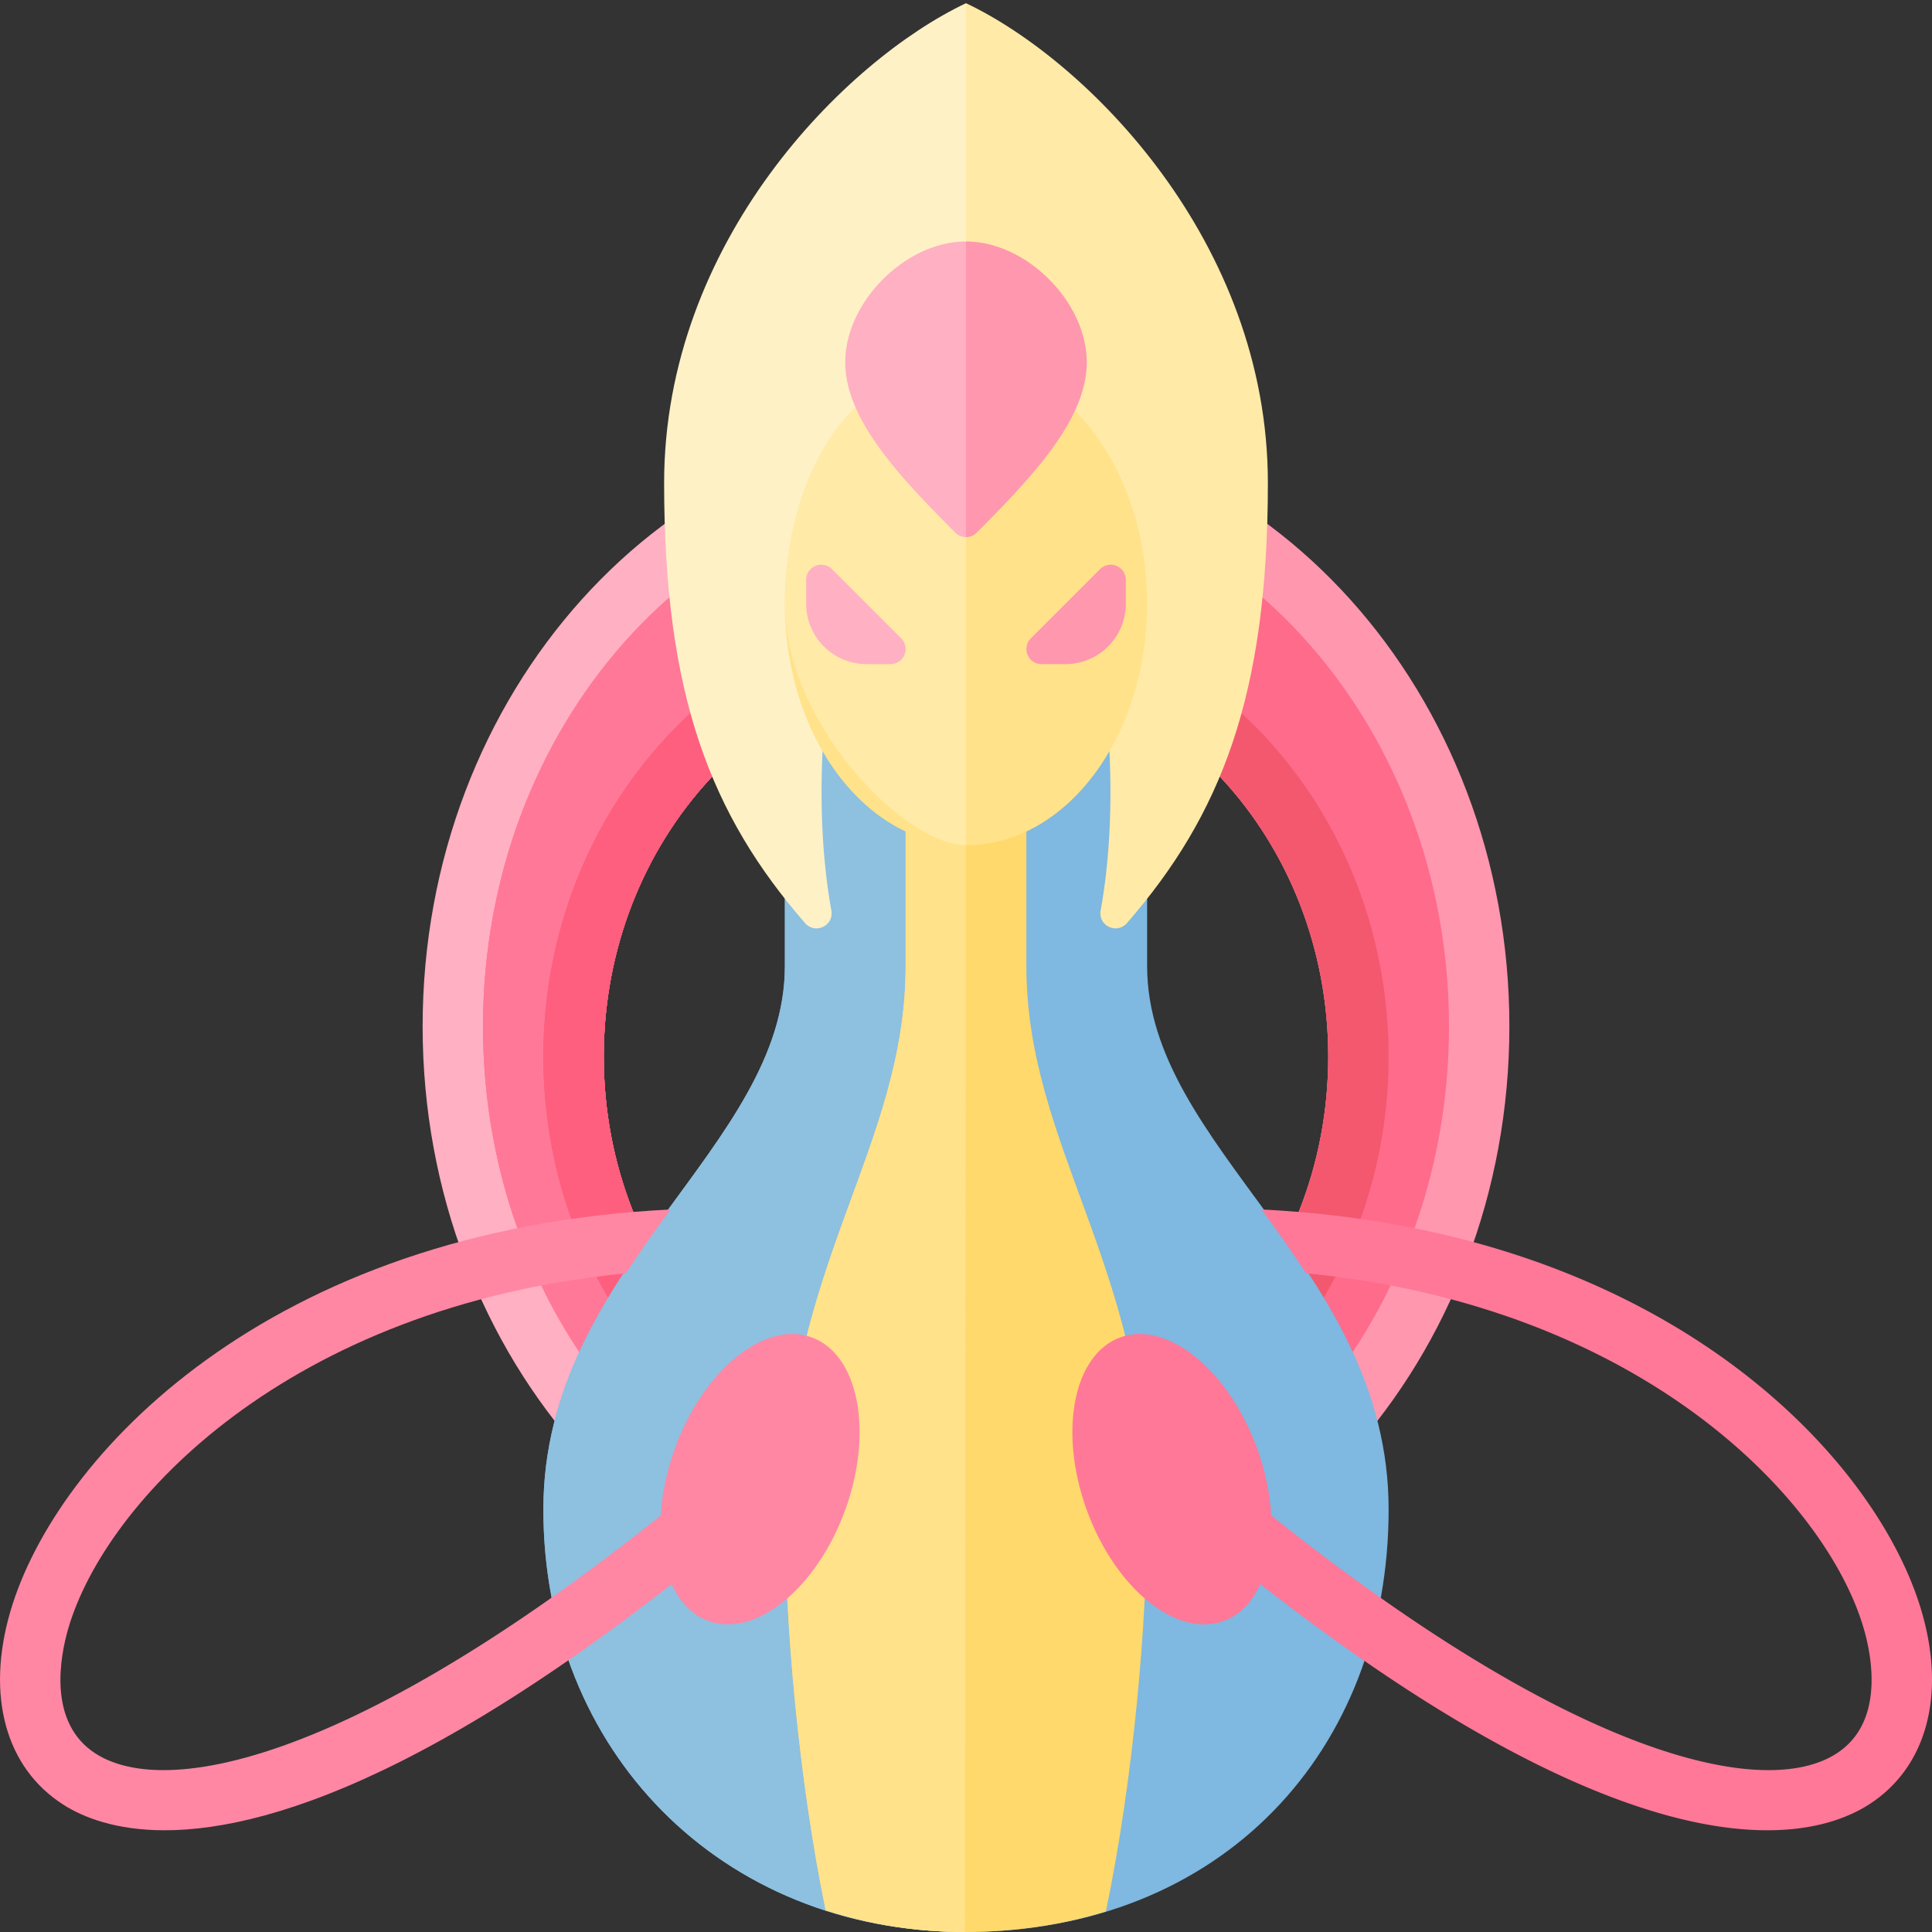 <svg xmlns="http://www.w3.org/2000/svg" width="32" height="32"><rect width="100%" height="100%" fill="#333333" stroke="none"/><path fill="#FFB0C2" d="M10 17.5c0-3.59 2.686-6.5 6-6.5V7c-4.971 0-9 4.477-9 10s4.029 10 9 10v-3c-3.314 0-6-2.91-6-6.5z"/><path fill="#FF97AF" d="M16 7v4c3.314 0 6 2.91 6 6.5S19.314 24 16 24v3c4.971 0 9-4.477 9-10S20.971 7 16 7z"/><path fill="#FF6B8B" d="M16 8c-4.418 0-8 4.029-8 9s3.582 9 8 9 8-4.029 8-9-3.582-9-8-9zm0 16c-3.314 0-6-2.91-6-6.5s2.686-6.5 6-6.5 6 2.91 6 6.5-2.686 6.5-6 6.5z"/><path fill="#FF7898" d="M16 8c-4.418 0-8 4.029-8 9s3.582 9 8 9v-2c-3.314 0-6-2.91-6-6.5s2.686-6.5 6-6.5V8z"/><path fill="#F3586F" d="M16 10c-3.866 0-7 3.358-7 7.5s3.134 7.5 7 7.5 7-3.358 7-7.5-3.134-7.5-7-7.5zm0 14c-3.314 0-6-2.91-6-6.5s2.686-6.5 6-6.5 6 2.91 6 6.5-2.686 6.5-6 6.5z"/><path fill="#FF5F7E" d="M16 11v-1c-3.866 0-7 3.358-7 7.5s3.134 7.5 7 7.5v-1c-3.314 0-6-2.91-6-6.5s2.686-6.5 6-6.5z"/><path fill="#7FB8E0" d="M13 10v6c0 3-4 5-4 9s2.937 7 6.983 7C20.239 32 23 29 23 25s-4-6-4-9v-6h-6z"/><path fill="#8EC0E0" d="M16 10h-3v6c0 3-4 5-4 9s2.937 7 6.983 7L16 10z"/><path fill="#FFD96C" d="M13 25c0 1.896.228 4.461.675 6.64.715.23 1.487.36 2.308.36.84 0 1.62-.121 2.334-.34.454-2.183.683-4.758.683-6.66 0-4-2-6-2-9v-6h-2v6c0 3-2 5-2 9z"/><path fill="#FFE28A" d="M16 10h-1v6c0 3-2 5-2 9 0 1.896.228 4.461.675 6.64.715.23 1.487.36 2.308.36L16 10z"/><path fill="#FEF1C6" d="M16 .053C14 1 11 4 11 8c0 3.528.778 5.5 2.334 7.289.168.194.482.044.436-.208C13.197 11.924 14.188 7 16 7V.053z"/><path fill="#FFEAA7" d="M16 .053C18 1 21 4 21 8c0 3.528-.778 5.5-2.334 7.289-.168.194-.482.044-.436-.208C18.803 11.924 17.812 7 16 7V.053z"/><ellipse fill="#FFE28A" cx="16" cy="10" rx="3" ry="4"/><path fill="#FFEAA7" d="M16 6c-2 0-3 2-3 4s2 4 3 4V6z"/><ellipse transform="rotate(-70.001 12.589 24.5)" fill="#FF87A4" cx="12.589" cy="24.5" rx="2.5" ry="1.5"/><ellipse transform="rotate(-19.999 19.412 24.501)" fill="#FF7898" cx="19.411" cy="24.5" rx="1.5" ry="2.5"/><path fill="#FF87A4" d="M12.708 23.624c-6.1 5.345-9.806 6.263-11.121 5.423-.808-.515-.588-1.623-.456-2.075.614-2.107 3.639-5.333 9.236-5.882.237-.363.487-.714.738-1.057C4.442 20.36.921 24.121.171 26.693c-.406 1.393-.078 2.588.878 3.198.323.206.859.424 1.679.424 1.844 0 5.123-1.104 10.639-5.938l-.659-.753z"/><path fill="#FF7898" d="M19.292 23.624c6.1 5.345 9.806 6.263 11.121 5.423.808-.515.588-1.623.456-2.075-.614-2.107-3.639-5.333-9.236-5.882a24.164 24.164 0 00-.738-1.057c6.663.327 10.184 4.088 10.934 6.66.406 1.393.078 2.588-.878 3.198-.323.206-.859.424-1.679.424-1.844 0-5.123-1.104-10.639-5.938l.659-.753z"/><path fill="#FFB0C2" d="M13.353 9.604V10a1 1 0 001 1h.396a.25.25 0 00.177-.427L13.78 9.427a.25.25 0 00-.427.177z"/><path fill="#FF97AF" d="M18.647 9.604V10a1 1 0 01-1 1h-.396a.25.25 0 01-.177-.427l1.146-1.146a.25.25 0 01.427.177z"/><path fill="#FFB0C2" d="M14 6c0 .941.885 1.881 1.822 2.822a.252.252 0 00.178.074V4c-1 0-2 1-2 2z"/><path fill="#FF97AF" d="M16 4v4.896a.252.252 0 00.178-.074C17.115 7.881 18 6.941 18 6c0-1-1-2-2-2z"/></svg>